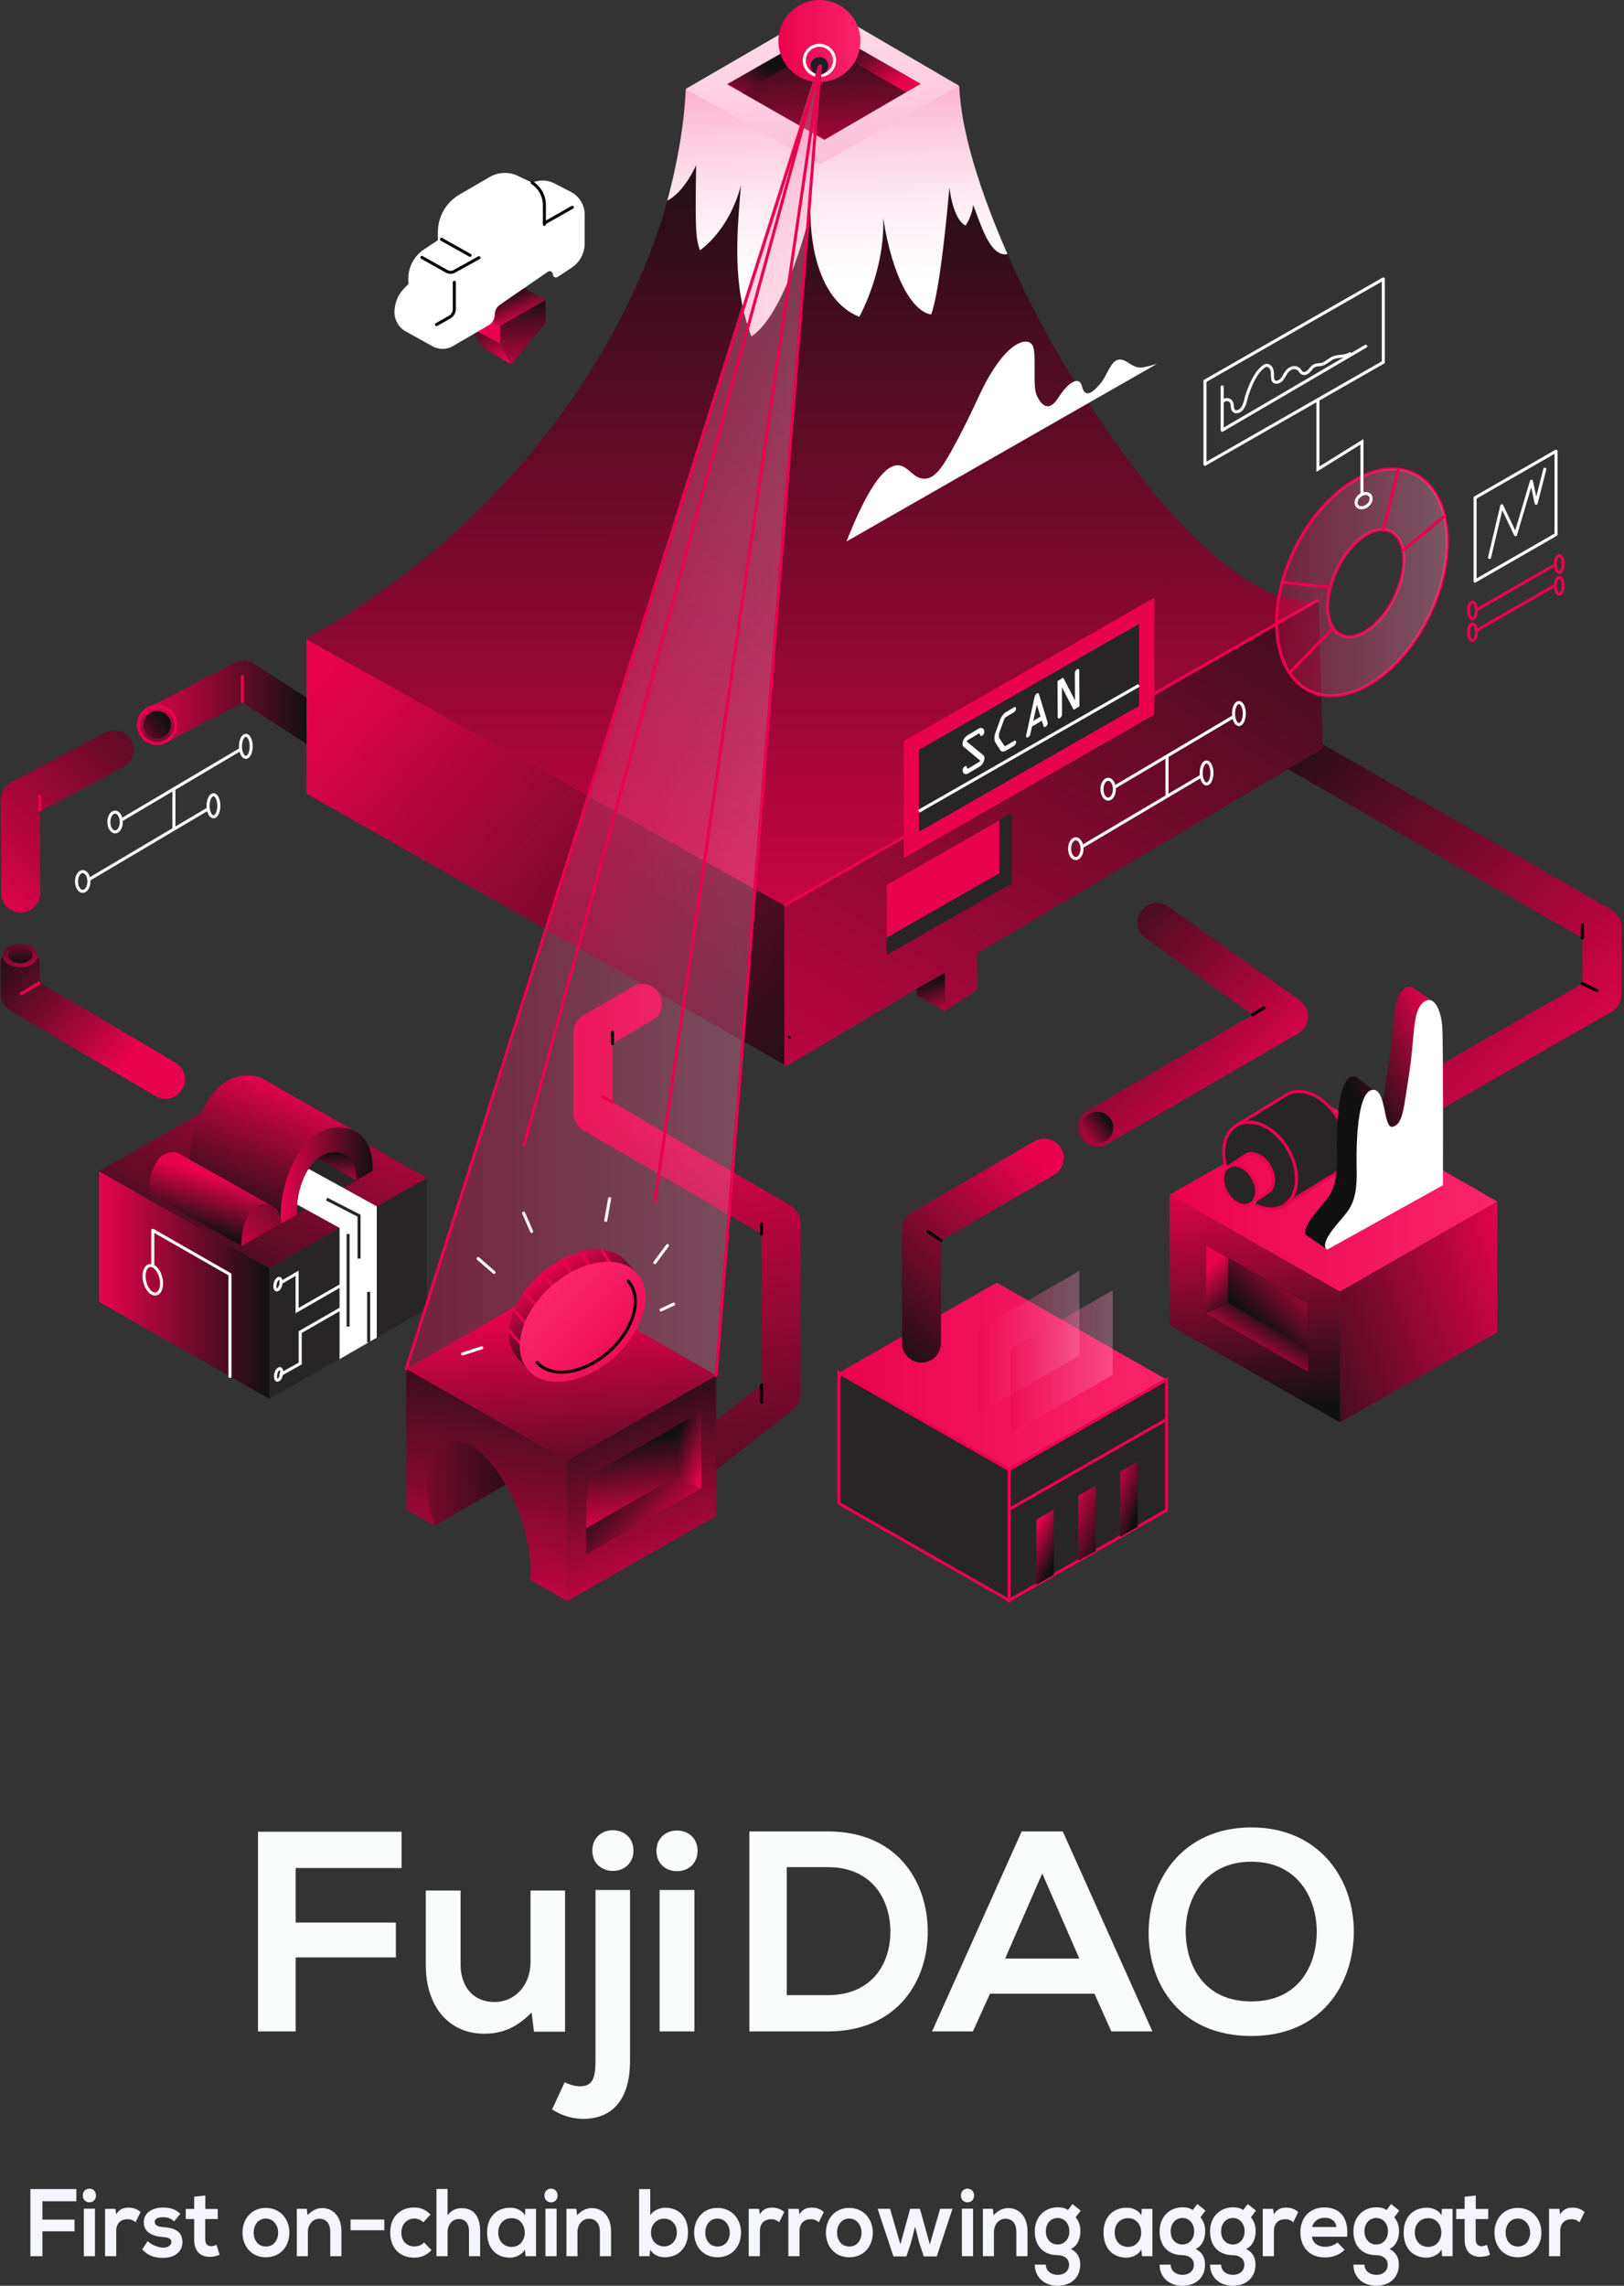 <svg width="535" height="753" viewBox="0 0 535 753" fill="none" xmlns="http://www.w3.org/2000/svg">
<rect x="0" y="0" width="535" height="753" fill="#333333" stroke="none"/>
<path d="M534.133 305.316V327.755C534.133 330.055 532.897 332.183 530.898 333.333L475.284 365.135C474.278 365.713 473.177 365.986 472.099 365.986C469.871 365.986 467.7 364.828 466.514 362.75C464.75 359.672 465.822 355.744 468.9 353.98L521.278 324.02V309.015L416.657 249.041L372.193 274.072L371.786 259.539L413.552 236.036C415.537 234.914 417.964 234.929 419.936 236.079L530.933 299.76C532.911 300.91 534.133 303.023 534.133 305.316V305.316Z" fill="url(#paint0_linear)"/>
<path d="M385.325 393.554L441.406 425.506L493.293 395.827L437.349 363.873L385.325 393.554Z" fill="url(#paint1_linear)"/>
<path d="M423.329 396.888C423.158 397 422.986 397.111 422.806 397.214C419.819 398.939 415.984 398.433 412.474 396.245L417.511 392.855C418.266 392.418 418.816 391.731 419.15 390.882C419.854 389.071 419.579 386.531 418.232 384.214C416.902 381.897 414.843 380.387 412.92 380.095C412.02 379.958 411.144 380.087 410.389 380.524L404.82 384.266C404.511 384.446 404.237 384.669 404.005 384.926C402.109 378.903 403.362 373.033 407.472 370.665C412.569 367.722 420.129 371.274 424.368 378.611C428.452 385.69 427.946 393.687 423.329 396.888H423.329Z" fill="#282526" stroke="#E9024D"/>
<path d="M440.551 386.127L440.568 386.145L440.482 386.196C440.096 386.548 439.684 386.866 439.221 387.132C438.894 387.32 438.551 387.483 438.199 387.621L423.329 396.888C427.945 393.687 428.451 385.69 424.367 378.611C420.128 371.274 412.568 367.722 407.471 370.665L423.895 360.574C428.992 357.63 436.552 361.192 440.791 368.519C444.618 375.152 444.395 382.584 440.551 386.127H440.551Z" fill="#282526" stroke="#E9024D"/>
<path d="M419.15 390.881C418.816 391.731 418.266 392.417 417.511 392.855L412.474 396.244C412.466 396.244 412.457 396.227 412.457 396.227C414.337 394.623 414.474 391.096 412.663 387.964C410.698 384.557 407.18 382.901 404.82 384.265L410.389 380.524C411.144 380.086 412.02 379.958 412.92 380.095C414.843 380.387 416.902 381.897 418.232 384.214C419.579 386.531 419.854 389.071 419.15 390.881H419.15Z" stroke="#E9024D"/>
<path d="M412.474 396.244L412.277 396.373C412.337 396.33 412.397 396.287 412.456 396.227C412.456 396.227 412.465 396.244 412.474 396.244Z" stroke="#00C8FF"/>
<path d="M412.457 396.227C412.397 396.287 412.337 396.33 412.277 396.373C412.165 396.459 412.054 396.536 411.933 396.605C409.574 397.969 406.055 396.313 404.09 392.906C402.383 389.946 402.409 386.642 404.005 384.926C404.237 384.669 404.511 384.446 404.82 384.265C407.18 382.901 410.698 384.557 412.663 387.964C414.473 391.096 414.336 394.623 412.457 396.227L412.457 396.227Z" fill="#282526" stroke="#E9024D"/>
<path d="M493.293 438.874V395.827L441.406 425.506V468.553L493.293 438.874Z" fill="url(#paint2_linear)"/>
<path d="M385.325 393.555V436.602L441.406 468.554V425.506L385.325 393.555Z" fill="url(#paint3_linear)"/>
<path d="M321.824 314.115L321.916 326.094L311.32 333L301.969 327.88V325.764L298.26 327.99L258.375 351.628V298.271L434.361 197.604L434.416 197.576L434.792 211.121L435.314 229.758L435.781 246.573L321.824 314.115Z" fill="url(#paint4_linear)"/>
<path d="M258.378 298.303V350.706L100.971 261.439V210.598L258.352 298.277L258.378 298.303Z" fill="url(#paint5_linear)"/>
<path d="M434.362 197.604L258.375 298.271L258.349 298.281L100.972 210.597V210.405C172.942 170.435 208.61 107.45 219.82 66.109C225.681 44.487 225.873 29.494 225.873 29.494L269.906 54.451L315.927 28.423L316.046 28.487C316.485 42.765 322.841 63.096 331.898 83.702C336.606 94.445 342.055 105.252 347.77 115.326C402.481 207.476 432.878 198.126 434.362 197.604V197.604Z" fill="url(#paint6_linear)"/>
<path d="M434.362 197.604L258.377 298.272L258.349 298.281" stroke="#E9024D"/>
<path d="M260.083 341.738V341.76L260.061 341.746L260.083 341.738Z" fill="white" stroke="black" stroke-linecap="round" stroke-linejoin="round"/>
<path d="M331.894 83.703C325.85 84.878 322.736 72.522 320.556 67.509C320.332 71.015 318.108 74.301 318.108 74.301C313.82 72.241 312.765 61.747 312.765 61.747C312.765 61.747 309.979 95.174 306.753 103.577C301.185 102.856 294.172 92.669 290.942 71.74C291.668 88.939 283.094 104.358 283.094 104.358C266.062 97.566 267.01 69.766 267.01 69.766C267.01 69.766 259.162 103.299 247.528 110.814C241.128 93.838 242.798 77.026 244.077 61.136C240.07 76.252 230.609 82.426 230.609 82.426C229.049 78.476 229.049 73.576 229.329 54.447C225.949 61.497 222.533 64.706 219.818 66.109C225.679 44.484 225.876 29.493 225.876 29.493L271.963 2.775L315.93 28.424L316.047 28.491C316.485 42.761 322.844 63.096 331.894 83.703Z" fill="url(#paint7_linear)"/>
<path d="M315.931 28.237L269.903 54.26L225.876 29.306L271.964 2.588L315.931 28.237Z" fill="url(#paint8_linear)"/>
<path d="M303.223 27.619L298.484 30.377L292.546 33.83L271.599 46.023L250.349 33.9L244.341 30.474L239.545 27.739L271.556 9.444L303.223 27.619Z" fill="url(#paint9_linear)"/>
<path d="M298.484 30.378L292.546 33.831L271.599 46.024L250.349 33.901L244.341 30.475L271.556 14.925L298.484 30.378Z" fill="url(#paint10_linear)"/>
<path d="M271.557 9.444V14.924L298.484 30.377L303.224 27.619L271.557 9.444Z" fill="url(#paint11_linear)"/>
<path d="M153.847 101.09L164.87 107.365L179.71 98.813L168.686 92.538L153.847 101.09Z" fill="url(#paint12_linear)"/>
<path d="M179.71 98.813V106.439L168.329 120.091L164.762 113.299V107.365L179.71 98.813Z" fill="url(#paint13_linear)"/>
<path d="M153.847 101.089L164.761 107.364V113.298L153.847 107.364V101.089Z" fill="#E9024D"/>
<path d="M153.847 107.365L159.304 114.483L168.329 120.091L164.761 113.299L153.847 107.365Z" fill="url(#paint14_linear)"/>
<path d="M133.703 109.205L142.513 114.082C144.605 115.241 147.155 115.212 149.221 114.007L160.988 107.141C162.22 106.422 162.978 105.103 162.978 103.677C162.978 102.356 163.627 101.121 164.716 100.372L180.493 89.514C181.181 89.04 182.119 89.533 182.119 90.369C182.119 91.197 183.042 91.691 183.731 91.231L188.361 88.145C191.019 86.373 192.615 83.391 192.615 80.197V70.708C192.615 67.541 190.845 64.64 188.03 63.19L182.635 60.41C180.357 59.236 177.669 59.159 175.327 60.2L170.567 57.924C167.621 56.515 164.171 56.654 161.348 58.294L151.364 64.093C146.96 66.652 144.249 71.361 144.249 76.455V79.135L139.696 82.149C136.269 84.418 134.299 88.332 134.518 92.437L134.576 93.541L133.182 94.952C131.108 97.049 129.946 99.88 129.946 102.829C129.946 105.48 131.385 107.921 133.703 109.205H133.703Z" fill="white"/>
<path d="M145.424 78.829L154.87 84.119L145.424 78.829Z" fill="white"/>
<path d="M145.424 78.829L154.87 84.119" stroke="black" stroke-linecap="round" stroke-linejoin="round"/>
<path d="M179.339 73.907V67.539C179.339 64.569 177.827 61.803 175.326 60.2" fill="white"/>
<path d="M179.339 73.907V67.539C179.339 64.569 177.827 61.803 175.326 60.2V60.2" stroke="black" stroke-linecap="round" stroke-linejoin="round"/>
<path d="M143.792 106.923L148.099 104.48C149.069 103.93 149.667 102.902 149.667 101.788V92.992" fill="white"/>
<path d="M143.792 106.923L148.099 104.48C149.069 103.93 149.667 102.902 149.667 101.788V92.992" stroke="black" stroke-linecap="round" stroke-linejoin="round"/>
<path d="M138.979 84.799L147.182 89.392C147.955 89.826 148.897 89.827 149.672 89.397L157.797 84.892" fill="white"/>
<path d="M138.979 84.799L147.182 89.392C147.955 89.826 148.897 89.827 149.672 89.397L157.797 84.892" stroke="black" stroke-linecap="round" stroke-linejoin="round"/>
<path d="M179.339 73.504L188.532 68.29L179.339 73.504Z" fill="white"/>
<path d="M179.339 73.504L188.532 68.29" stroke="black" stroke-linecap="round" stroke-linejoin="round"/>
<path d="M381.138 119.87L278.86 178.37C286.835 158.183 292.33 152.854 296.182 153.294C299.368 153.658 300.991 157.92 304.752 157.698C307.947 157.51 310.292 154.223 313.495 148.43C322.098 132.868 322.84 127.906 328.508 119.87C333.864 112.277 338.745 111.206 340.173 113.825C341.601 116.443 340.053 126.858 341.482 130.131C342.911 133.404 345.469 136.063 348.624 131.044C351.778 126.025 355.527 123.627 356.421 127.236C357.313 130.846 359.395 129.995 362.431 126.463C365.467 122.93 366.275 116.026 371.358 119.299C375.107 121.714 375.444 121.453 381.138 119.87H381.138Z" fill="white"/>
<path d="M231.672 485.78C229.76 485.78 227.868 484.931 226.601 483.307C224.417 480.508 224.914 476.47 227.713 474.286L250.863 456.219V406.448L192.117 372.329C190.137 371.178 188.918 369.061 188.918 366.77V340.089C188.918 337.803 190.132 335.688 192.107 334.537L208.432 325.014C211.501 323.225 215.435 324.262 217.223 327.327C219.011 330.394 217.975 334.329 214.91 336.119L201.773 343.78V363.071L260.519 397.19C262.5 398.34 263.719 400.458 263.719 402.748V459.356C263.719 461.336 262.806 463.205 261.246 464.423L235.622 484.42C234.448 485.337 233.055 485.78 231.672 485.78V485.78Z" fill="url(#paint15_linear)"/>
<g style="mix-blend-mode:screen" opacity="0.35">
<path d="M133.823 450.929L269.943 19.911L235.953 453.079L186.872 481.153L133.823 450.929Z" fill="url(#paint16_linear)"/>
</g>
<path d="M361.606 377.741C359.389 377.741 357.232 376.593 356.04 374.536C354.259 371.466 355.305 367.533 358.376 365.752L412.649 334.29L377.432 309.135C374.544 307.072 373.874 303.057 375.938 300.169C378.001 297.279 382.016 296.612 384.904 298.674L428.231 329.622C430.008 330.891 431.019 332.975 430.915 335.156C430.811 337.337 429.607 339.317 427.718 340.413L364.824 376.874C363.809 377.462 362.7 377.741 361.606 377.741L361.606 377.741Z" fill="url(#paint17_linear)"/>
<path d="M6.878 300.632C3.328 300.652 0.433 297.791 0.413 294.241L0.237 263.413C0.223 261.018 1.543 258.814 3.661 257.694L34.583 241.349C37.721 239.689 41.611 240.89 43.268 244.027C44.928 247.166 43.728 251.055 40.589 252.713L13.114 267.238L13.268 294.168C13.289 297.718 10.428 300.612 6.878 300.632V300.632Z" fill="url(#paint18_linear)"/>
<ellipse cx="37.914" cy="270.789" rx="2.047" ry="3.256" stroke="white" stroke-linecap="round"/>
<ellipse cx="80.987" cy="245.856" rx="1.768" ry="3.628" stroke="white" stroke-linecap="round"/>
<path d="M39.961 270.137L79.219 246.88" stroke="white" stroke-linecap="round"/>
<ellipse cx="27.252" cy="290.375" rx="2.047" ry="3.256" stroke="white" stroke-linecap="round"/>
<ellipse cx="70.324" cy="265.443" rx="1.768" ry="3.628" stroke="white" stroke-linecap="round"/>
<path d="M29.298 289.725L68.557 266.467" stroke="white" stroke-linecap="round"/>
<path d="M57.291 259.871V272.896" stroke="white" stroke-linecap="round"/>
<ellipse cx="365.072" cy="259.985" rx="2.047" ry="3.256" stroke="white"/>
<ellipse cx="408.145" cy="235.053" rx="1.768" ry="3.628" stroke="white"/>
<path d="M367.119 259.334L406.377 236.076" stroke="white"/>
<ellipse cx="354.41" cy="279.572" rx="2.047" ry="3.256" stroke="white"/>
<ellipse cx="397.482" cy="254.639" rx="1.768" ry="3.628" stroke="white"/>
<path d="M356.457 278.92L395.715 255.663" stroke="white"/>
<path d="M384.449 249.067V262.092" stroke="white"/>
<path d="M186.872 481.153V527.431L174.596 520.418C175.266 515.447 174.217 509.963 173.074 505.121C171.76 499.579 169.482 494.122 166.59 489.145L143.236 502.507L143.229 502.5L133.823 497.129V450.93L183.709 479.354L186.872 481.153Z" fill="url(#paint19_linear)"/>
<path d="M235.953 453.079V499.372L186.872 527.431V481.153L235.953 453.079Z" fill="url(#paint20_linear)"/>
<path d="M230.994 465.07V490.366L193.085 512.041V486.759L222.802 469.755L230.994 465.07Z" fill="url(#paint21_linear)"/>
<path d="M222.802 469.755V486.467L193.085 503.457V486.759L222.802 469.755Z" fill="url(#paint22_linear)"/>
<path d="M333.273 267.931V291.064L292.134 314.583V291.467L329.243 270.238L333.273 267.931Z" fill="#282526"/>
<path d="M329.243 270.238V287.657L292.134 308.877V291.467L329.243 270.238Z" fill="#E9024D"/>
<path d="M380.241 196.913L297.733 244.121V282.648L380.241 235.439V196.913Z" fill="#E9024D"/>
<path d="M375.242 205.533V232.54L302.732 274.028V247.021L375.242 205.533Z" fill="#282526"/>
<path d="M375.19 225.773L302.681 267.261" stroke="white"/>
<path d="M32.649 385.834V428.881L88.731 460.832V417.785L32.649 385.834Z" fill="url(#paint23_linear)"/>
<path d="M32.649 385.834L88.731 417.785L140.617 388.106L84.673 356.152L32.649 385.834Z" fill="url(#paint24_linear)"/>
<path d="M88.261 356.36L88.209 356.315L88.195 356.31C86.71 355.193 84.747 354.428 82.151 354.297L82.124 354.289L82.119 354.296C81.847 354.283 81.575 354.269 81.288 354.27C68.37 354.325 61.429 374.104 62.45 386.006L92.757 402.934L117.396 372.848C117.396 372.848 88.548 356.58 88.261 356.36Z" fill="url(#paint25_linear)"/>
<path d="M166.589 489.144L143.236 502.506L143.229 502.5C141.157 495.979 139.436 487.773 141.658 481.117C143.222 476.439 147.764 473.997 152.513 475.147C157.719 476.403 162.076 482.053 164.861 486.324C165.461 487.244 166.039 488.187 166.589 489.144H166.589Z" fill="url(#paint26_linear)"/>
<path d="M133.823 450.93L186.872 481.154L235.953 453.08L183.034 422.853L133.823 450.93Z" fill="url(#paint27_linear)"/>
<path d="M209.834 419.422L206.791 416.076C206.621 415.851 206.442 415.632 206.253 415.419C206.034 415.175 205.803 414.948 205.565 414.728L205.535 414.696L205.53 414.698C199.489 409.158 187.428 411.29 177.94 419.78C168.814 427.946 165.272 439.13 169.32 445.859L169.323 445.878L169.348 445.907C169.676 446.446 170.046 446.958 170.473 447.435C170.784 447.784 171.12 448.103 171.471 448.402L174.055 451.438L175.139 450.468C181.638 452.685 191.064 449.983 198.785 443.074C206.505 436.167 210.233 427.097 208.749 420.393L209.834 419.422Z" fill="url(#paint28_linear)"/>
<path d="M209.048 429.142L198.483 412.087" stroke="#E9024D" stroke-linecap="round" stroke-linejoin="round"/>
<path d="M191.553 412.732L205.432 434.588L207.241 436.435" stroke="#E9024D" stroke-linecap="round" stroke-linejoin="round"/>
<path d="M185.624 415.21L201.027 441.444L203.517 440.343" stroke="#E9024D" stroke-linecap="round" stroke-linejoin="round"/>
<path d="M178.874 419.855L200.051 444.118L199.788 444.242" stroke="#E9024D" stroke-linecap="round" stroke-linejoin="round"/>
<path d="M191.898 447.696L172.852 425.874" stroke="#E9024D" stroke-linecap="round" stroke-linejoin="round"/>
<path d="M185.759 450.373L169.581 431.831" stroke="#E9024D" stroke-linecap="round" stroke-linejoin="round"/>
<path d="M180.314 452.712L167.791 438.358" stroke="#E9024D" stroke-linecap="round" stroke-linejoin="round"/>
<ellipse cx="191.944" cy="435.43" rx="24.006" ry="15.63" transform="rotate(-41.822 191.944 435.43)" fill="url(#paint29_linear)"/>
<path d="M206.94 422.012C211.765 427.404 208.963 437.783 200.681 445.194C192.399 452.604 181.773 454.241 176.948 448.848" stroke="black" stroke-linecap="round" stroke-linejoin="round"/>
<path d="M222.802 486.466L230.994 490.366V465.07L222.802 469.755V486.466Z" fill="url(#paint30_linear)"/>
<path d="M397.276 410.241V432.693L430.923 451.931V429.491L404.547 414.399L397.276 410.241Z" fill="url(#paint31_linear)"/>
<path d="M404.547 414.399V429.232L430.923 444.312V429.492L404.547 414.399Z" fill="url(#paint32_linear)"/>
<path d="M404.547 429.232L397.276 432.693V410.241L404.547 414.399V429.232Z" fill="url(#paint33_linear)"/>
<path d="M152.395 446.027L158.703 444.014" stroke="white" stroke-linecap="round"/>
<path d="M157.512 414.602L162.749 419.173" stroke="white" stroke-linecap="round"/>
<path d="M172.51 399.634L175.128 405.674" stroke="white" stroke-linecap="round"/>
<path d="M200.839 394.843L199.552 402.044" stroke="white" stroke-linecap="round"/>
<path d="M219.883 410.317L215.717 415.942" stroke="white" stroke-linecap="round"/>
<path d="M221.907 429.599L217.801 431.535" stroke="white" stroke-linecap="round"/>
<ellipse cx="50.339" cy="421.587" rx="2.738" ry="4.787" transform="rotate(-13.483 50.339 421.587)" stroke="white" stroke-linecap="round" stroke-linejoin="round"/>
<path d="M140.618 431.154V388.107L88.731 417.785V460.832L140.618 431.154Z" fill="#282526"/>
<path d="M276.336 452.206L332.417 484.158L384.303 454.479L328.359 422.525L276.336 452.206Z" fill="url(#paint34_linear)"/>
<path d="M303.561 448.882C300.011 448.882 297.134 446.004 297.134 442.454V404.96C297.134 402.668 298.354 400.549 300.338 399.4L340.785 375.951C343.858 374.169 347.789 375.217 349.57 378.288C351.35 381.358 350.304 385.292 347.232 387.072L309.989 408.664V442.454C309.989 446.004 307.111 448.882 303.561 448.882L303.561 448.882Z" fill="url(#paint35_linear)"/>
<path d="M384.303 497.526V454.479L332.417 484.158V527.205L384.303 497.526Z" fill="#282526" stroke="#E9024D"/>
<g style="mix-blend-mode:screen" opacity="0.35">
<path d="M355.583 446.569V418.699L321.99 437.914V465.783L355.583 446.569Z" fill="url(#paint36_linear)"/>
</g>
<g style="mix-blend-mode:screen" opacity="0.35">
<path d="M366.554 452.947V425.077L332.961 444.292V472.162L366.554 452.947Z" fill="url(#paint37_linear)"/>
</g>
<g style="mix-blend-mode:screen" opacity="0.35">
<path d="M355.583 418.699L321.99 437.914L355.583 418.699Z" fill="url(#paint38_linear)"/>
</g>
<path d="M384.303 467.585L332.417 497.263L384.303 467.585Z" fill="#282526"/>
<path d="M384.303 467.585L332.417 497.263" stroke="#E9024D"/>
<path d="M347.148 518.787V497.264L341.396 500.628V522.069L347.148 518.787Z" fill="url(#paint39_linear)"/>
<path d="M360.962 510.887V489.363L355.211 492.728V514.169L360.962 510.887Z" fill="url(#paint40_linear)"/>
<path d="M374.778 502.986V481.462L369.026 484.827V506.268L374.778 502.986Z" fill="url(#paint41_linear)"/>
<path d="M276.336 452.206V495.254L332.417 527.205V484.158L276.336 452.206Z" fill="#282526" stroke="#E9024D"/>
<path d="M111.857 423.706L97.878 431.739V419.434L92.523 422.576" stroke="white" stroke-linecap="round"/>
<path d="M112.009 431.293L98.896 438.828V449.179L92.523 452.757" stroke="white" stroke-linecap="round"/>
<path d="M75.753 453.439V419.834L50.338 405.296V416.803" stroke="white" stroke-linecap="round" stroke-linejoin="round"/>
<ellipse cx="91.585" cy="423.023" rx="1.964" ry="0.937" transform="rotate(-75.514 91.585 423.023)" stroke="white" stroke-linecap="round"/>
<ellipse cx="91.779" cy="452.757" rx="1.964" ry="0.937" transform="rotate(-75.514 91.779 452.757)" stroke="white" stroke-linecap="round"/>
<path d="M122.719 385.733C122.719 385.733 124.124 371.343 111.361 371.396C98.442 371.451 91.501 391.231 92.523 403.132L122.719 385.733Z" fill="url(#paint42_linear)"/>
<path d="M101.657 385.033C99.478 388.446 98.186 392.91 97.9 396.809C97.814 397.931 97.814 399.002 97.9 399.987L100.729 398.373L113.069 391.31L117.369 388.853L104.657 381.583C103.523 382.502 102.519 383.684 101.657 385.033L101.657 385.033Z" fill="#282526"/>
<path d="M110.027 379.555C108.002 379.563 106.206 380.327 104.657 381.583L117.369 388.853C117.369 388.853 118.247 379.519 110.027 379.555V379.555Z" fill="url(#paint43_linear)"/>
<path d="M124.124 397.402V440.652L111.855 447.751V404.501L100.729 398.373L97.9 396.809C98.186 392.91 99.478 388.446 101.657 385.033L113.069 391.31L124.124 397.402Z" fill="white"/>
<path d="M59.848 380.505C59.205 380.006 58.409 379.647 57.397 379.572C50.99 379.102 48.772 388.188 49.215 393.357L79.566 410.449L89.667 397.297L59.848 380.505Z" fill="url(#paint44_linear)"/>
<path d="M92.757 402.935C92.757 402.935 92.365 396.999 87.803 396.664C81.396 396.193 79.178 405.279 79.621 410.448L92.757 402.935Z" fill="url(#paint45_linear)"/>
<circle cx="269.943" cy="13.508" r="13.508" fill="url(#paint46_linear)"/>
<circle cx="269.943" cy="19.911" r="4.986" stroke="white" stroke-linecap="round" stroke-linejoin="round"/>
<circle cx="269.943" cy="21.694" r="2.919" fill="#1D1E29"/>
<path d="M133.823 450.929L270.295 21.693L235.953 453.078" stroke="#E9024D" stroke-linecap="round" stroke-linejoin="round"/>
<path d="M172.51 377.742L269.943 21.694" stroke="#E9024D"/>
<path d="M270.294 21.694L215.717 395.828" stroke="#E9024D" stroke-linecap="round" stroke-linejoin="round"/>
<path d="M455.706 119.33L396.958 152.944V125.512L455.706 91.898V119.33Z" stroke="white" stroke-linecap="round" stroke-linejoin="round"/>
<path d="M512.602 176.074L485.943 191.399V163.967L512.602 148.642V176.074Z" stroke="white" stroke-linecap="round" stroke-linejoin="round"/>
<path d="M512.602 185.861L485.943 201.186" stroke="#E9024D"/>
<path d="M512.602 192.638L485.943 207.963" stroke="#E9024D"/>
<ellipse cx="448.679" cy="191.833" rx="39.711" ry="24.728" transform="rotate(-64.39 448.679 191.833)" stroke="#E9024D"/>
<ellipse cx="449.916" cy="192.126" rx="18.876" ry="10.506" transform="rotate(-64.39 449.916 192.126)" stroke="#E9024D"/>
<g style="mix-blend-mode:screen" opacity="0.35">
<path fill-rule="evenodd" clip-rule="evenodd" d="M465.843 156.024C453.528 150.12 435.859 161.368 426.379 181.144C416.9 200.921 419.199 221.739 431.513 227.642C443.829 233.545 461.498 222.298 470.977 202.521C480.457 182.744 478.158 161.926 465.843 156.024ZM459.391 196.667C454.885 206.068 446.99 211.656 441.758 209.148C436.525 206.641 435.937 196.986 440.443 187.585C444.949 178.184 452.844 172.596 458.076 175.104C463.308 177.613 463.897 187.267 459.391 196.667Z" fill="url(#paint47_linear)"/>
</g>
<path d="M460.715 154.565L455.706 174.514" stroke="#E9024D"/>
<path d="M462.155 181.386L475.886 170.021" stroke="#E9024D"/>
<path d="M422.397 191.832L438.262 193.524" stroke="#E9024D"/>
<path d="M424.81 221.672L439.136 206.772" stroke="#E9024D"/>
<path d="M434.167 131.654V154.564L448.678 145.543V163.134" stroke="white"/>
<path d="M402.619 127.451V141.735L449.917 114.064" stroke="white" stroke-linecap="round" stroke-linejoin="round"/>
<path d="M403.108 131.999C403.877 131.329 405.26 131.616 405.699 132.537C406.141 133.463 405.749 134.794 406.567 135.414C407.058 135.786 407.774 135.679 408.31 135.375C410.118 134.349 410.276 131.649 410.898 129.883C411.971 126.832 413.543 122.852 416.2 120.832C416.472 120.626 416.769 120.433 417.105 120.372C417.721 120.263 418.348 120.637 418.691 121.159C419.035 121.682 419.142 122.324 419.177 122.948C419.21 123.572 419.18 124.202 419.283 124.819C419.564 126.502 421.383 125.988 422.232 125.032C422.855 124.331 423.21 123.435 423.759 122.675C424.319 121.902 425.127 121.255 426.071 121.121C426.632 121.042 427.239 121.178 427.704 121.507C428.24 121.886 428.404 122.572 428.986 122.903C429.735 123.33 430.682 122.816 431.265 122.18C431.942 121.443 432.412 120.595 433.446 120.312C434.034 120.151 434.659 120.19 435.255 120.064C436.309 119.84 437.178 119.13 438.062 118.515C439.077 117.807 439.992 117.534 441.2 117.422C442.392 117.312 443.68 117.184 444.719 116.538" stroke="white" stroke-linecap="round" stroke-linejoin="round"/>
<ellipse cx="449.219" cy="164.923" rx="2.741" ry="2.051" transform="rotate(-39.745 449.219 164.923)" stroke="white"/>
<ellipse cx="485.062" cy="201.07" rx="1.294" ry="2.767" stroke="#E9024D"/>
<ellipse cx="485.062" cy="208.257" rx="1.294" ry="2.767" stroke="#E9024D"/>
<ellipse cx="513.673" cy="185.805" rx="1.294" ry="2.767" stroke="#E9024D"/>
<ellipse cx="513.673" cy="192.991" rx="1.294" ry="2.767" stroke="#E9024D"/>
<path d="M490.701 183.633L494.747 166.611L499.273 176.134L504.508 158.517L506.055 165.778L508.912 154.565" stroke="white" stroke-linecap="round" stroke-linejoin="round"/>
<path d="M311.321 333V320.426L301.97 325.768V327.88L311.321 333Z" fill="url(#paint48_linear)"/>
<path d="M465.565 325.481C465.497 325.431 465.429 325.384 465.359 325.341L465.325 325.318V325.321C464.412 324.784 463.352 324.891 462.192 325.932C458.711 329.058 459.603 337.091 457.729 349.054C456.422 357.391 455.938 362.214 454.647 364.705L452.288 359.014L447.339 355.213C447.194 355.075 447.042 354.953 446.877 354.858L446.869 354.853V354.855C446.544 354.67 446.18 354.572 445.767 354.588C441.214 354.767 440.143 368.515 440.41 380.834C440.678 393.154 437.554 394.136 432.787 400.296C428.021 406.455 430.756 407.206 430.756 407.206L437.278 411.632L468.834 386.012L472.092 329.911L465.565 325.481Z" fill="url(#paint49_linear)"/>
<path d="M437.278 411.633C437.278 411.633 434.543 410.882 439.309 404.723C444.075 398.562 447.2 397.581 446.932 385.261C446.664 372.942 447.735 359.194 452.288 359.015C456.841 358.836 455.591 372.138 458.895 371.156C462.198 370.174 462.376 365.443 464.251 353.48C466.125 341.518 465.233 333.484 468.714 330.36C472.196 327.235 474.785 332.487 475.142 338.52C475.499 344.554 475.355 390.439 475.355 390.439L437.278 411.633Z" fill="white"/>
<path d="M318.68 242.261L322.37 240.037C322.821 239.765 323.248 239.722 323.653 239.908C324.059 240.093 324.263 240.491 324.267 241.099C324.268 241.328 324.198 241.564 324.055 241.809C323.913 242.054 323.755 242.229 323.58 242.334C323.339 242.48 323.172 242.519 323.081 242.449C322.99 242.38 322.904 242.201 322.82 241.914C322.736 241.627 322.553 241.569 322.271 241.739L318.764 243.852C318.596 243.954 318.512 244.067 318.513 244.189C318.508 244.27 318.543 244.338 318.617 244.395L323.931 248.798C324.187 249.012 324.316 249.328 324.319 249.747C324.322 250.223 324.171 250.734 323.867 251.281C323.563 251.826 323.222 252.213 322.845 252.44L319.025 254.743C318.519 255.048 318.078 255.096 317.701 254.886C317.324 254.678 317.135 254.313 317.131 253.793C317.128 253.197 317.373 252.75 317.868 252.451C318.059 252.336 318.223 252.315 318.358 252.389C318.495 252.463 318.563 252.605 318.564 252.814C318.565 252.986 318.618 253.097 318.723 253.149C318.828 253.2 318.959 253.178 319.116 253.083L322.642 250.959C322.794 250.867 322.869 250.753 322.868 250.617C322.872 250.551 322.837 250.489 322.763 250.431L317.458 246.024C317.208 245.812 317.081 245.494 317.079 245.069C317.076 244.574 317.231 244.049 317.543 243.495C317.857 242.94 318.236 242.529 318.68 242.261L318.68 242.261Z" fill="white"/>
<path d="M331.47 245.639L334.028 244.097C334.225 243.979 334.396 243.954 334.54 244.022C334.684 244.092 334.757 244.237 334.759 244.459C334.759 244.682 334.689 244.913 334.547 245.155C334.404 245.396 334.234 245.576 334.038 245.696L331.39 247.292C331.053 247.495 330.703 247.584 330.341 247.56C329.98 247.536 329.729 247.417 329.586 247.204L327.928 244.622C327.706 244.24 327.594 243.781 327.59 243.242C327.587 242.645 327.687 242.066 327.893 241.502L329.524 236.977C329.68 236.552 329.923 236.114 330.253 235.664C330.583 235.213 330.903 234.895 331.212 234.709L334.012 233.021C334.209 232.903 334.377 232.881 334.516 232.957C334.654 233.032 334.724 233.178 334.726 233.393C334.727 233.616 334.659 233.849 334.523 234.093C334.385 234.338 334.219 234.52 334.022 234.638L331.325 236.264C331.1 236.401 330.918 236.66 330.779 237.043L329.228 241.299C329.106 241.634 329.045 241.979 329.049 242.334C329.05 242.71 329.119 242.999 329.256 243.202L330.775 245.553C330.918 245.805 331.149 245.833 331.47 245.639L331.47 245.639Z" fill="white"/>
<path fill-rule="evenodd" clip-rule="evenodd" d="M338.063 242.152L340.849 229.497C340.961 229.032 341.198 228.69 341.562 228.471C341.915 228.258 342.138 228.293 342.23 228.574L345.122 237.974C345.145 238.043 345.157 238.115 345.158 238.191C345.158 238.414 345.092 238.643 344.958 238.88C344.824 239.116 344.67 239.287 344.496 239.392C344.125 239.616 343.888 239.564 343.784 239.239L343.211 237.407L339.967 239.362L339.364 242.058C339.347 242.169 339.278 242.308 339.153 242.474C339.031 242.64 338.894 242.769 338.748 242.856C338.539 242.982 338.365 243.007 338.229 242.93C338.092 242.853 338.023 242.701 338.022 242.472C338.022 242.377 338.034 242.271 338.063 242.152L338.063 242.152ZM341.574 232.178L340.386 237.486L342.784 236.041L341.574 232.178Z" fill="white"/>
<path d="M355.524 220.878L355.595 232.703L353.694 233.849L349.818 226.331L349.872 235.35C349.874 235.572 349.806 235.802 349.668 236.041C349.532 236.279 349.365 236.457 349.168 236.576C348.972 236.695 348.804 236.718 348.665 236.645C348.526 236.573 348.457 236.426 348.455 236.204L348.384 224.36L350.256 223.231L354.144 230.722L354.09 221.742C354.088 221.52 354.16 221.284 354.302 221.036C354.444 220.788 354.614 220.605 354.811 220.486C355.008 220.368 355.175 220.346 355.314 220.421C355.453 220.498 355.523 220.649 355.524 220.878Z" fill="white"/>
<path d="M201.773 343.781V340.089V343.781Z" fill="white"/>
<path d="M201.773 343.781V340.089" stroke="black" stroke-linecap="round" stroke-linejoin="round"/>
<path d="M201.773 363.071L198.491 361.277" stroke="#E9024D" stroke-linecap="round" stroke-linejoin="round"/>
<path d="M250.864 406.448V403.131" stroke="black" stroke-linecap="round" stroke-linejoin="round"/>
<path d="M250.864 456.219V461.975" stroke="black" stroke-linecap="round" stroke-linejoin="round"/>
<path d="M107.616 395.001L118.278 400.481V414.601" stroke="#282526"/>
<path d="M114.674 406.507V437.009" stroke="#282526"/>
<path d="M121.447 425.587V442.202" stroke="#282526"/>
<path d="M100.972 229.785V245.05L79.837 231.509L54.996 244.458C51.855 246.097 47.968 244.878 46.329 241.729C44.69 238.58 45.908 234.701 49.057 233.063L77.194 218.389C79.237 217.325 81.691 217.437 83.63 218.681L100.972 229.785Z" fill="url(#paint50_linear)"/>
<path d="M79.834 231.51V222.482" stroke="#E9024D"/>
<circle cx="51.757" cy="238.775" r="6.16" fill="url(#paint51_linear)" stroke="#E9024D"/>
<circle cx="51.757" cy="238.775" r="4.564" fill="url(#paint52_linear)"/>
<path d="M13.112 267.276L13.081 261.772" stroke="#E9024D"/>
<path d="M54.508 361.993C53.399 361.993 52.275 361.706 51.25 361.101L3.4 332.891C1.44 331.736 0.237 329.63 0.237 327.355V317.594C0.237 314.044 3.115 311.167 6.665 311.167C10.215 311.167 13.092 314.044 13.092 317.594V323.683L57.778 350.027C60.837 351.831 61.854 355.771 60.051 358.828C58.852 360.862 56.709 361.993 54.508 361.993L54.508 361.993Z" fill="url(#paint53_linear)"/>
<path d="M13.092 323.683L6.665 327.533" stroke="#E9024D"/>
<ellipse cx="6.664" cy="314.797" rx="5.789" ry="3.839" fill="url(#paint54_linear)"/>
<ellipse cx="6.664" cy="314.663" rx="4.017" ry="2.663" fill="url(#paint55_linear)"/>
<circle cx="361.543" cy="371.423" r="5.197" fill="url(#paint56_linear)"/>
<path d="M521.277 324.02L526.027 326.342L521.277 324.02Z" fill="white"/>
<path d="M521.277 324.02L526.027 326.342" stroke="black" stroke-linecap="round" stroke-linejoin="round"/>
<path d="M521.277 309.015V304.559V309.015Z" fill="white"/>
<path d="M521.277 309.015V304.559" stroke="black" stroke-linecap="round" stroke-linejoin="round"/>
<path d="M412.649 334.289L416.431 331.995L412.649 334.289Z" fill="white"/>
<path d="M412.649 334.289L416.431 331.995" stroke="black" stroke-linecap="round" stroke-linejoin="round"/>
<path d="M309.989 408.663L305.704 405.674L309.989 408.663Z" fill="white"/>
<path d="M309.989 408.663L305.704 405.674" stroke="black" stroke-linecap="round" stroke-linejoin="round"/>
<path d="M97.411 669.2V644.824H130.413V633.341H97.411V615.365H132.293V603.412H85V669.2H97.411Z" fill="#FAFBFB"/>
<path d="M140.261 622.8V647.176C140.261 661.576 148.347 669.953 159.442 669.953C165.93 669.953 170.349 667.694 175.144 662.988L175.896 669.294H186.144V622.8H174.768V646.518C174.768 653.576 169.973 659.506 162.921 659.506C155.587 659.506 151.732 654.141 151.732 647.082V622.8H140.261Z" fill="#FAFBFB"/>
<path d="M207.547 622.612V679.082C207.547 690.565 202.564 698 192.127 698C188.743 698 185.17 697.059 181.879 694.894L186.016 685.953C187.99 686.894 189.871 687.365 191.563 687.271C195.324 687.082 196.17 684.165 196.17 679.082V622.612H207.547ZM195.136 609.624C195.136 618.565 208.675 618.565 208.675 609.624C208.675 600.682 195.136 600.682 195.136 609.624Z" fill="#FAFBFB"/>
<path d="M228.762 622.612V669.2H217.291V622.612H228.762ZM216.257 609.718C216.257 618.659 229.796 618.659 229.796 609.718C229.796 600.776 216.257 600.776 216.257 609.718Z" fill="#FAFBFB"/>
<path d="M272.724 603.318C264.638 603.318 254.953 603.318 246.867 603.318V669.2C254.953 669.2 264.638 669.2 272.724 669.2C295.759 669.2 305.914 652.353 305.631 635.694C305.349 619.412 295.289 603.318 272.724 603.318ZM259.184 615.082H272.724C287.015 615.082 293.032 625.341 293.315 635.6C293.597 646.329 287.673 657.247 272.724 657.247H259.184V615.082Z" fill="#FAFBFB"/>
<path d="M366.1 669.2H379.639L350.116 603.318H336.577L307.054 669.2H320.499L326.14 656.776H360.552L366.1 669.2ZM355.569 645.2H331.123L343.346 617.153L355.569 645.2Z" fill="#FAFBFB"/>
<path d="M412.243 602C389.49 602 378.395 619.412 378.395 636.729C378.395 654.047 389.114 670.706 412.243 670.706C435.373 670.706 445.809 653.671 445.997 636.635C446.185 619.412 434.903 602 412.243 602ZM412.243 613.294C427.757 613.294 433.963 625.718 433.775 636.824C433.586 647.647 427.757 659.318 412.243 659.318C396.73 659.318 390.9 647.741 390.618 636.918C390.336 625.812 396.73 613.294 412.243 613.294Z" fill="#FAFBFB"/>
<path d="M13.975 743.254V735.058H24.546V731.197H13.975V725.153H25.148V721.134H10V743.254H13.975Z" fill="#F5F5FD"/>
<path d="M31.284 727.59V743.254H27.61V727.59H31.284ZM27.279 723.255C27.279 726.261 31.615 726.261 31.615 723.255C31.615 720.248 27.279 720.248 27.279 723.255Z" fill="#F5F5FD"/>
<path d="M34.609 727.653V743.254H38.284V735.026C38.284 732.147 40.06 731.071 41.988 731.071C43.193 731.071 43.885 731.419 44.638 732.083L46.294 728.729C45.481 727.875 44.006 727.242 42.47 727.242C40.964 727.242 39.428 727.527 38.284 729.457L38.013 727.653H34.609Z" fill="#F5F5FD"/>
<path d="M59.413 729.267C57.696 727.685 55.949 727.21 53.63 727.21C50.92 727.21 47.366 728.476 47.366 732.083C47.366 735.627 50.709 736.703 53.51 736.925C55.618 737.051 56.461 737.494 56.461 738.57C56.461 739.71 55.166 740.469 53.781 740.437C52.125 740.406 49.715 739.488 48.661 738.254L46.854 741.007C49.023 743.38 51.372 743.792 53.721 743.792C57.967 743.792 60.105 741.418 60.105 738.665C60.105 734.52 56.552 733.855 53.751 733.666C51.854 733.539 50.98 732.969 50.98 731.957C50.98 730.976 51.944 730.406 53.691 730.406C55.106 730.406 56.311 730.754 57.365 731.799L59.413 729.267Z" fill="#F5F5FD"/>
<path d="M63.967 723.666V727.685H61.196V731.007H63.967V737.748C63.967 741.64 66.075 743.57 69.297 743.444C70.411 743.412 71.285 743.222 72.339 742.779L71.315 739.488C70.773 739.773 70.11 739.963 69.538 739.963C68.394 739.963 67.611 739.235 67.611 737.748V731.007H71.736V727.685H67.641V723.255L63.967 723.666Z" fill="#F5F5FD"/>
<path d="M87.564 727.337C82.836 727.337 79.885 731.007 79.885 735.469C79.885 739.963 82.776 743.602 87.594 743.602C92.413 743.602 95.334 739.963 95.334 735.469C95.334 731.007 92.292 727.337 87.564 727.337ZM87.594 730.849C90.064 730.849 91.63 733.128 91.63 735.469C91.63 737.843 90.275 740.058 87.594 740.058C84.914 740.058 83.559 737.843 83.559 735.469C83.559 733.128 84.944 730.849 87.594 730.849Z" fill="#F5F5FD"/>
<path d="M112.476 743.254V735.058C112.476 730.153 109.676 727.4 106.182 727.4C104.315 727.4 102.809 728.191 101.303 729.742L101.062 727.622H97.78V743.254H101.424V735.279C101.424 732.906 102.96 730.912 105.218 730.912C107.567 730.912 108.802 732.716 108.802 735.089V743.254H112.476Z" fill="#F5F5FD"/>
<path d="M115.483 734.71H126.596V731.166H115.483V734.71Z" fill="#F5F5FD"/>
<path d="M139.697 738.729C138.793 739.678 137.619 740.026 136.444 740.026C134.155 740.026 132.228 738.444 132.228 735.469C132.228 732.748 134.035 730.849 136.504 730.849C137.528 730.849 138.612 731.261 139.486 732.083L141.805 729.52C140.178 727.843 138.552 727.21 136.444 727.21C132.137 727.21 128.554 729.932 128.554 735.469C128.554 741.007 132.137 743.728 136.444 743.728C138.642 743.728 140.449 743.032 142.166 741.26L139.697 738.729Z" fill="#F5F5FD"/>
<path d="M143.779 721.103V743.254H147.453V735.279C147.453 732.938 148.959 731.007 151.127 731.007C153.085 731.007 154.5 732.21 154.5 735.058V743.254H158.174V735.026C158.174 730.438 156.307 727.432 152.091 727.432C150.405 727.432 148.778 727.97 147.453 729.773V721.103H143.779Z" fill="#F5F5FD"/>
<path d="M172.933 729.805C172.09 728.254 170.192 727.273 168.205 727.273C163.868 727.242 160.465 730.058 160.465 735.438C160.465 740.912 163.717 743.76 168.114 743.728C169.771 743.697 172.09 742.811 172.933 740.975L173.113 743.254H176.577V727.653H173.053L172.933 729.805ZM168.536 730.723C174.318 730.723 174.318 740.184 168.536 740.184C166.097 740.184 164.139 738.412 164.139 735.438C164.139 732.463 166.097 730.723 168.536 730.723Z" fill="#F5F5FD"/>
<path d="M183.363 727.59V743.254H179.689V727.59H183.363ZM179.357 723.255C179.357 726.261 183.694 726.261 183.694 723.255C183.694 720.248 179.357 720.248 179.357 723.255Z" fill="#F5F5FD"/>
<path d="M201.294 743.254V735.058C201.294 730.153 198.494 727.4 195 727.4C193.133 727.4 191.627 728.191 190.121 729.742L189.88 727.622H186.598V743.254H190.242V735.279C190.242 732.906 191.778 730.912 194.036 730.912C196.385 730.912 197.62 732.716 197.62 735.089V743.254H201.294Z" fill="#F5F5FD"/>
<path d="M218.761 730.881C221.11 730.881 222.977 732.621 222.977 735.438C222.977 738.159 221.11 740.026 218.761 740.026C216.442 740.026 214.455 738.254 214.455 735.438C214.455 732.716 216.442 730.881 218.761 730.881ZM210.54 721.134V743.254H213.973L214.214 741.102C215.358 742.969 217.195 743.602 219.002 743.602C223.369 743.602 226.652 740.564 226.652 735.438C226.652 730.058 223.429 727.273 219.092 727.273C217.526 727.273 215.087 728.159 214.214 729.773V721.134H210.54Z" fill="#F5F5FD"/>
<path d="M236.349 727.337C231.621 727.337 228.669 731.007 228.669 735.469C228.669 739.963 231.56 743.602 236.379 743.602C241.197 743.602 244.119 739.963 244.119 735.469C244.119 731.007 241.077 727.337 236.349 727.337ZM236.379 730.849C238.848 730.849 240.414 733.128 240.414 735.469C240.414 737.843 239.059 740.058 236.379 740.058C233.699 740.058 232.343 737.843 232.343 735.469C232.343 733.128 233.729 730.849 236.379 730.849Z" fill="#F5F5FD"/>
<path d="M246.655 727.653V743.254H250.329V735.026C250.329 732.147 252.106 731.071 254.033 731.071C255.238 731.071 255.931 731.419 256.684 732.083L258.34 728.729C257.527 727.875 256.051 727.242 254.515 727.242C253.009 727.242 251.473 727.527 250.329 729.457L250.058 727.653H246.655Z" fill="#F5F5FD"/>
<path d="M259.713 727.653V743.254H263.387V735.026C263.387 732.147 265.164 731.071 267.091 731.071C268.296 731.071 268.989 731.419 269.742 732.083L271.398 728.729C270.585 727.875 269.109 727.242 267.573 727.242C266.067 727.242 264.531 727.527 263.387 729.457L263.116 727.653H259.713Z" fill="#F5F5FD"/>
<path d="M279.758 727.337C275.03 727.337 272.078 731.007 272.078 735.469C272.078 739.963 274.969 743.602 279.788 743.602C284.606 743.602 287.528 739.963 287.528 735.469C287.528 731.007 284.486 727.337 279.758 727.337ZM279.788 730.849C282.257 730.849 283.823 733.128 283.823 735.469C283.823 737.843 282.468 740.058 279.788 740.058C277.108 740.058 275.752 737.843 275.752 735.469C275.752 733.128 277.138 730.849 279.788 730.849Z" fill="#F5F5FD"/>
<path d="M299.837 727.622L296.615 739.361L293.212 727.622H289.116L294.326 743.317H298.602L300.138 738.697L301.463 733.476L302.788 738.697L304.324 743.317H308.601L313.781 727.622H309.715L306.312 739.361L303.059 727.622H299.837Z" fill="#F5F5FD"/>
<path d="M320.56 727.59V743.254H316.886V727.59H320.56ZM316.555 723.255C316.555 726.261 320.891 726.261 320.891 723.255C320.891 720.248 316.555 720.248 316.555 723.255Z" fill="#F5F5FD"/>
<path d="M338.492 743.254V735.058C338.492 730.153 335.691 727.4 332.197 727.4C330.33 727.4 328.824 728.191 327.319 729.742L327.078 727.622H323.795V743.254H327.439V735.279C327.439 732.906 328.975 730.912 331.234 730.912C333.583 730.912 334.817 732.716 334.817 735.089V743.254H338.492Z" fill="#F5F5FD"/>
<path d="M351.828 728.033C350.804 727.305 349.6 727.147 348.425 727.147C344.269 727.147 340.896 730.185 340.896 735.058C340.896 739.931 343.787 742.906 348.425 742.906C350.262 742.906 352.19 743.887 352.19 746.038C352.19 748.19 350.533 749.393 348.425 749.393C346.317 749.393 344.54 748.064 344.54 746.038H340.896C340.896 750.247 344.118 753 348.425 753C352.732 753 355.864 750.342 355.864 746.038C355.864 744.045 355.261 742.178 352.792 740.88C355.231 739.71 355.924 736.988 355.924 735.058C355.924 733.349 355.502 731.799 354.358 730.438L356.014 728.223L353.304 726.071L351.828 728.033ZM348.425 730.659C350.533 730.659 352.28 732.368 352.28 735.058C352.28 737.748 350.533 739.393 348.425 739.393C346.287 739.393 344.54 737.779 344.54 735.058C344.54 732.336 346.287 730.659 348.425 730.659Z" fill="#F5F5FD"/>
<path d="M376.008 729.805C375.165 728.254 373.268 727.273 371.28 727.273C366.943 727.242 363.54 730.058 363.54 735.438C363.54 740.912 366.793 743.76 371.19 743.728C372.846 743.697 375.165 742.811 376.008 740.975L376.189 743.254H379.652V727.653H376.129L376.008 729.805ZM371.611 730.723C377.394 730.723 377.394 740.184 371.611 740.184C369.172 740.184 367.214 738.412 367.214 735.438C367.214 732.463 369.172 730.723 371.611 730.723Z" fill="#F5F5FD"/>
<path d="M392.943 728.033C391.919 727.305 390.715 727.147 389.54 727.147C385.384 727.147 382.011 730.185 382.011 735.058C382.011 739.931 384.902 742.906 389.54 742.906C391.377 742.906 393.305 743.887 393.305 746.038C393.305 748.19 391.648 749.393 389.54 749.393C387.432 749.393 385.655 748.064 385.655 746.038H382.011C382.011 750.247 385.234 753 389.54 753C393.847 753 396.979 750.342 396.979 746.038C396.979 744.045 396.376 742.178 393.907 740.88C396.346 739.71 397.039 736.988 397.039 735.058C397.039 733.349 396.617 731.799 395.473 730.438L397.129 728.223L394.419 726.071L392.943 728.033ZM389.54 730.659C391.648 730.659 393.395 732.368 393.395 735.058C393.395 737.748 391.648 739.393 389.54 739.393C387.402 739.393 385.655 737.779 385.655 735.058C385.655 732.336 387.402 730.659 389.54 730.659Z" fill="#F5F5FD"/>
<path d="M409.56 728.033C408.536 727.305 407.331 727.147 406.157 727.147C402.001 727.147 398.628 730.185 398.628 735.058C398.628 739.931 401.519 742.906 406.157 742.906C407.994 742.906 409.921 743.887 409.921 746.038C409.921 748.19 408.265 749.393 406.157 749.393C404.049 749.393 402.272 748.064 402.272 746.038H398.628C398.628 750.247 401.85 753 406.157 753C410.463 753 413.595 750.342 413.595 746.038C413.595 744.045 412.993 742.178 410.523 740.88C412.963 739.71 413.656 736.988 413.656 735.058C413.656 733.349 413.234 731.799 412.09 730.438L413.746 728.223L411.035 726.071L409.56 728.033ZM406.157 730.659C408.265 730.659 410.012 732.368 410.012 735.058C410.012 737.748 408.265 739.393 406.157 739.393C404.018 739.393 402.272 737.779 402.272 735.058C402.272 732.336 404.018 730.659 406.157 730.659Z" fill="#F5F5FD"/>
<path d="M415.997 727.653V743.254H419.671V735.026C419.671 732.147 421.448 731.071 423.376 731.071C424.58 731.071 425.273 731.419 426.026 732.083L427.682 728.729C426.869 727.875 425.393 727.242 423.857 727.242C422.352 727.242 420.816 727.527 419.671 729.457L419.4 727.653H415.997Z" fill="#F5F5FD"/>
<path d="M443.782 736.83C444.354 730.406 441.252 727.178 436.283 727.178C431.465 727.178 428.393 730.596 428.393 735.343C428.393 740.342 431.434 743.665 436.554 743.665C438.813 743.665 441.373 742.842 442.939 741.133L440.59 738.697C439.746 739.615 437.97 740.153 436.614 740.153C434.024 740.153 432.428 738.76 432.187 736.83H443.782ZM432.248 733.634C432.79 731.609 434.416 730.596 436.404 730.596C438.512 730.596 440.017 731.609 440.258 733.634H432.248Z" fill="#F5F5FD"/>
<path d="M456.792 728.033C455.768 727.305 454.564 727.147 453.389 727.147C449.233 727.147 445.86 730.185 445.86 735.058C445.86 739.931 448.751 742.906 453.389 742.906C455.226 742.906 457.154 743.887 457.154 746.038C457.154 748.19 455.497 749.393 453.389 749.393C451.281 749.393 449.504 748.064 449.504 746.038H445.86C445.86 750.247 449.082 753 453.389 753C457.696 753 460.828 750.342 460.828 746.038C460.828 744.045 460.225 742.178 457.756 740.88C460.195 739.71 460.888 736.988 460.888 735.058C460.888 733.349 460.466 731.799 459.322 730.438L460.978 728.223L458.268 726.071L456.792 728.033ZM453.389 730.659C455.497 730.659 457.244 732.368 457.244 735.058C457.244 737.748 455.497 739.393 453.389 739.393C451.251 739.393 449.504 737.779 449.504 735.058C449.504 732.336 451.251 730.659 453.389 730.659Z" fill="#F5F5FD"/>
<path d="M474.884 729.805C474.041 728.254 472.144 727.273 470.156 727.273C465.82 727.242 462.416 730.058 462.416 735.438C462.416 740.912 465.669 743.76 470.066 743.728C471.722 743.697 474.041 742.811 474.884 740.975L475.065 743.254H478.528V727.653H475.005L474.884 729.805ZM470.488 730.723C476.27 730.723 476.27 740.184 470.488 740.184C468.048 740.184 466.091 738.412 466.091 735.438C466.091 732.463 468.048 730.723 470.488 730.723Z" fill="#F5F5FD"/>
<path d="M482.499 723.666V727.685H479.728V731.007H482.499V737.748C482.499 741.64 484.607 743.57 487.829 743.444C488.944 743.412 489.817 743.222 490.871 742.779L489.847 739.488C489.305 739.773 488.643 739.963 488.07 739.963C486.926 739.963 486.143 739.235 486.143 737.748V731.007H490.269V727.685H486.173V723.255L482.499 723.666Z" fill="#F5F5FD"/>
<path d="M500.009 727.337C495.281 727.337 492.329 731.007 492.329 735.469C492.329 739.963 495.22 743.602 500.039 743.602C504.857 743.602 507.779 739.963 507.779 735.469C507.779 731.007 504.737 727.337 500.009 727.337ZM500.039 730.849C502.508 730.849 504.074 733.128 504.074 735.469C504.074 737.843 502.719 740.058 500.039 740.058C497.359 740.058 496.003 737.843 496.003 735.469C496.003 733.128 497.389 730.849 500.039 730.849Z" fill="#F5F5FD"/>
<path d="M510.315 727.653V743.254H513.989V735.026C513.989 732.147 515.766 731.071 517.693 731.071C518.898 731.071 519.591 731.419 520.343 732.083L522 728.729C521.187 727.875 519.711 727.242 518.175 727.242C516.669 727.242 515.133 727.527 513.989 729.457L513.718 727.653H510.315Z" fill="#F5F5FD"/>
<defs>
<linearGradient id="paint0_linear" x1="593.892" y1="297.455" x2="478.443" y2="172.421" gradientUnits="userSpaceOnUse">
<stop stop-color="#E9024D"/>
<stop offset="1" stop-color="#101010"/>
</linearGradient>
<linearGradient id="paint1_linear" x1="385.325" y1="425.506" x2="493.293" y2="425.506" gradientUnits="userSpaceOnUse">
<stop stop-color="#E9024D"/>
<stop offset="0.046" stop-color="#EA044E"/>
<stop offset="1" stop-color="#FA246B"/>
</linearGradient>
<linearGradient id="paint2_linear" x1="477.858" y1="347.142" x2="381.603" y2="383.726" gradientUnits="userSpaceOnUse">
<stop stop-color="#E9024D"/>
<stop offset="1" stop-color="#101010"/>
</linearGradient>
<linearGradient id="paint3_linear" x1="379.715" y1="390.315" x2="391.371" y2="469.657" gradientUnits="userSpaceOnUse">
<stop stop-color="#E9024D"/>
<stop offset="1" stop-color="#101010"/>
</linearGradient>
<linearGradient id="paint4_linear" x1="394.66" y1="529.99" x2="598.042" y2="204.076" gradientUnits="userSpaceOnUse">
<stop stop-color="#E9024D"/>
<stop offset="1" stop-color="#101010"/>
</linearGradient>
<linearGradient id="paint5_linear" x1="29.503" y1="309.629" x2="200.262" y2="454.6" gradientUnits="userSpaceOnUse">
<stop stop-color="#E9024D"/>
<stop offset="1" stop-color="#101010"/>
</linearGradient>
<linearGradient id="paint6_linear" x1="461.727" y1="345.778" x2="462.75" y2="30.486" gradientUnits="userSpaceOnUse">
<stop stop-color="#E9024D"/>
<stop offset="1" stop-color="#101010"/>
</linearGradient>
<linearGradient id="paint7_linear" x1="317.127" y1="92.564" x2="314.735" y2="14.186" gradientUnits="userSpaceOnUse">
<stop stop-color="white"/>
<stop offset="0.166" stop-color="#FEF8FB"/>
<stop offset="0.395" stop-color="#FEE6F0"/>
<stop offset="0.661" stop-color="#FDC9DE"/>
<stop offset="0.953" stop-color="#FCA1C6"/>
<stop offset="1" stop-color="#FC9AC2"/>
</linearGradient>
<linearGradient id="paint8_linear" x1="105.674" y1="-29.174" x2="125.977" y2="132.527" gradientUnits="userSpaceOnUse">
<stop stop-color="white"/>
<stop offset="1" stop-color="#FC9AC2"/>
</linearGradient>
<linearGradient id="paint9_linear" x1="259.347" y1="48.673" x2="268.777" y2="30.129" gradientUnits="userSpaceOnUse">
<stop stop-color="#E9024D"/>
<stop offset="0.228" stop-color="#B8053F"/>
<stop offset="1" stop-color="#101010"/>
</linearGradient>
<linearGradient id="paint10_linear" x1="326.54" y1="65.748" x2="324.25" y2="7.33" gradientUnits="userSpaceOnUse">
<stop stop-color="#E9024D"/>
<stop offset="0.137" stop-color="#D10346"/>
<stop offset="0.424" stop-color="#960735"/>
<stop offset="0.834" stop-color="#380D1B"/>
<stop offset="1" stop-color="#101010"/>
</linearGradient>
<linearGradient id="paint11_linear" x1="306.33" y1="21.605" x2="295.798" y2="3.153" gradientUnits="userSpaceOnUse">
<stop stop-color="#E9024D"/>
<stop offset="1" stop-color="#101010"/>
</linearGradient>
<linearGradient id="paint12_linear" x1="180.345" y1="102.822" x2="176.441" y2="92.563" gradientUnits="userSpaceOnUse">
<stop stop-color="#E9024D"/>
<stop offset="1" stop-color="#101010"/>
</linearGradient>
<linearGradient id="paint13_linear" x1="182.948" y1="126.009" x2="181.213" y2="97.317" gradientUnits="userSpaceOnUse">
<stop stop-color="#E9024D"/>
<stop offset="1" stop-color="#101010"/>
</linearGradient>
<linearGradient id="paint14_linear" x1="172.562" y1="117.447" x2="167.636" y2="101.39" gradientUnits="userSpaceOnUse">
<stop stop-color="#E9024D"/>
<stop offset="1" stop-color="#101010"/>
</linearGradient>
<linearGradient id="paint15_linear" x1="180.486" y1="368.951" x2="215.603" y2="557.785" gradientUnits="userSpaceOnUse">
<stop stop-color="#E9024D"/>
<stop offset="1" stop-color="#101010"/>
</linearGradient>
<linearGradient id="paint16_linear" x1="133.823" y1="481.153" x2="269.943" y2="481.153" gradientUnits="userSpaceOnUse">
<stop stop-color="#E9024D"/>
<stop offset="1" stop-color="#FC9AC2"/>
</linearGradient>
<linearGradient id="paint17_linear" x1="446.915" y1="336.623" x2="374.588" y2="263.001" gradientUnits="userSpaceOnUse">
<stop stop-color="#E9024D"/>
<stop offset="1" stop-color="#101010"/>
</linearGradient>
<linearGradient id="paint18_linear" x1="35.954" y1="344.16" x2="120.517" y2="260.541" gradientUnits="userSpaceOnUse">
<stop stop-color="#E9024D"/>
<stop offset="1" stop-color="#101010"/>
</linearGradient>
<linearGradient id="paint19_linear" x1="194.119" y1="550.541" x2="212.604" y2="441.813" gradientUnits="userSpaceOnUse">
<stop stop-color="#E9024D"/>
<stop offset="1" stop-color="#101010"/>
</linearGradient>
<linearGradient id="paint20_linear" x1="245.98" y1="525.012" x2="218.273" y2="446.13" gradientUnits="userSpaceOnUse">
<stop stop-color="#E9024D"/>
<stop offset="1" stop-color="#101010"/>
</linearGradient>
<linearGradient id="paint21_linear" x1="232.863" y1="495.776" x2="212.993" y2="476.245" gradientUnits="userSpaceOnUse">
<stop stop-color="#E9024D"/>
<stop offset="1" stop-color="#101010"/>
</linearGradient>
<linearGradient id="paint22_linear" x1="222.81" y1="502.088" x2="218.703" y2="472.768" gradientUnits="userSpaceOnUse">
<stop stop-color="#E9024D"/>
<stop offset="1" stop-color="#101010"/>
</linearGradient>
<linearGradient id="paint23_linear" x1="32.649" y1="460.832" x2="88.731" y2="460.832" gradientUnits="userSpaceOnUse">
<stop stop-color="#E9024D"/>
<stop offset="1" stop-color="#101010"/>
</linearGradient>
<linearGradient id="paint24_linear" x1="72.567" y1="309.432" x2="17.074" y2="427.28" gradientUnits="userSpaceOnUse">
<stop stop-color="#E9024D"/>
<stop offset="1" stop-color="#101010"/>
</linearGradient>
<linearGradient id="paint25_linear" x1="72.075" y1="348.201" x2="54.371" y2="394.837" gradientUnits="userSpaceOnUse">
<stop stop-color="#E9024D"/>
<stop offset="1" stop-color="#101010"/>
</linearGradient>
<linearGradient id="paint26_linear" x1="113.518" y1="531.295" x2="189.912" y2="527.506" gradientUnits="userSpaceOnUse">
<stop stop-color="#E9024D"/>
<stop offset="0.012" stop-color="#E5024B"/>
<stop offset="0.217" stop-color="#A50639"/>
<stop offset="0.414" stop-color="#6F092A"/>
<stop offset="0.595" stop-color="#460C1F"/>
<stop offset="0.759" stop-color="#280E16"/>
<stop offset="0.899" stop-color="#160F11"/>
<stop offset="1" stop-color="#101010"/>
</linearGradient>
<linearGradient id="paint27_linear" x1="107.074" y1="437.325" x2="114.657" y2="520.805" gradientUnits="userSpaceOnUse">
<stop stop-color="#E9024D"/>
<stop offset="1" stop-color="#101010"/>
</linearGradient>
<linearGradient id="paint28_linear" x1="168.244" y1="426.96" x2="183.158" y2="448.165" gradientUnits="userSpaceOnUse">
<stop stop-color="#E9024D"/>
<stop offset="1" stop-color="#101010"/>
</linearGradient>
<linearGradient id="paint29_linear" x1="231.14" y1="462.773" x2="227.655" y2="418.642" gradientUnits="userSpaceOnUse">
<stop stop-color="#E9024D"/>
<stop offset="0.046" stop-color="#EA044E"/>
<stop offset="1" stop-color="#FA246B"/>
</linearGradient>
<linearGradient id="paint30_linear" x1="233.512" y1="480.926" x2="221.554" y2="475.806" gradientUnits="userSpaceOnUse">
<stop stop-color="#E9024D"/>
<stop offset="1" stop-color="#101010"/>
</linearGradient>
<linearGradient id="paint31_linear" x1="414.019" y1="449.498" x2="422.182" y2="436.332" gradientUnits="userSpaceOnUse">
<stop stop-color="#E9024D"/>
<stop offset="1" stop-color="#101010"/>
</linearGradient>
<linearGradient id="paint32_linear" x1="420.19" y1="404.294" x2="401.489" y2="423.521" gradientUnits="userSpaceOnUse">
<stop stop-color="#E9024D"/>
<stop offset="1" stop-color="#101010"/>
</linearGradient>
<linearGradient id="paint33_linear" x1="397.029" y1="418.96" x2="407.591" y2="430.036" gradientUnits="userSpaceOnUse">
<stop stop-color="#E9024D"/>
<stop offset="1" stop-color="#101010"/>
</linearGradient>
<linearGradient id="paint34_linear" x1="276.336" y1="484.158" x2="384.303" y2="484.158" gradientUnits="userSpaceOnUse">
<stop stop-color="#E9024D"/>
<stop offset="0.046" stop-color="#EA044E"/>
<stop offset="1" stop-color="#FA246B"/>
</linearGradient>
<linearGradient id="paint35_linear" x1="303.36" y1="349.219" x2="248.114" y2="413.001" gradientUnits="userSpaceOnUse">
<stop stop-color="#E9024D"/>
<stop offset="1" stop-color="#101010"/>
</linearGradient>
<linearGradient id="paint36_linear" x1="321.99" y1="465.783" x2="355.583" y2="465.783" gradientUnits="userSpaceOnUse">
<stop stop-color="#E9024D"/>
<stop offset="1" stop-color="#FC9AC2"/>
</linearGradient>
<linearGradient id="paint37_linear" x1="332.961" y1="472.162" x2="366.554" y2="472.162" gradientUnits="userSpaceOnUse">
<stop stop-color="#E9024D"/>
<stop offset="1" stop-color="#FC9AC2"/>
</linearGradient>
<linearGradient id="paint38_linear" x1="321.99" y1="437.914" x2="355.583" y2="437.914" gradientUnits="userSpaceOnUse">
<stop stop-color="#E9024D"/>
<stop offset="1" stop-color="#FC9AC2"/>
</linearGradient>
<linearGradient id="paint39_linear" x1="340.92" y1="503.328" x2="350.475" y2="508.319" gradientUnits="userSpaceOnUse">
<stop stop-color="#E9024D"/>
<stop offset="1" stop-color="#101010"/>
</linearGradient>
<linearGradient id="paint40_linear" x1="352.495" y1="493.207" x2="367.266" y2="499.866" gradientUnits="userSpaceOnUse">
<stop stop-color="#E9024D"/>
<stop offset="1" stop-color="#101010"/>
</linearGradient>
<linearGradient id="paint41_linear" x1="366.761" y1="484.911" x2="378.162" y2="489.355" gradientUnits="userSpaceOnUse">
<stop stop-color="#E9024D"/>
<stop offset="1" stop-color="#101010"/>
</linearGradient>
<linearGradient id="paint42_linear" x1="92.424" y1="403.132" x2="122.765" y2="403.132" gradientUnits="userSpaceOnUse">
<stop stop-color="#E9024D"/>
<stop offset="1" stop-color="#101010"/>
</linearGradient>
<linearGradient id="paint43_linear" x1="119.574" y1="392.192" x2="119.688" y2="379.534" gradientUnits="userSpaceOnUse">
<stop stop-color="#E9024D"/>
<stop offset="1" stop-color="#101010"/>
</linearGradient>
<linearGradient id="paint44_linear" x1="60.792" y1="384.489" x2="55.459" y2="402.22" gradientUnits="userSpaceOnUse">
<stop stop-color="#E9024D"/>
<stop offset="1" stop-color="#101010"/>
</linearGradient>
<linearGradient id="paint45_linear" x1="90.074" y1="434.999" x2="127.368" y2="400.22" gradientUnits="userSpaceOnUse">
<stop stop-color="#E9024D"/>
<stop offset="1" stop-color="#101010"/>
</linearGradient>
<linearGradient id="paint46_linear" x1="256.435" y1="27.017" x2="283.452" y2="27.017" gradientUnits="userSpaceOnUse">
<stop stop-color="#E9024D"/>
<stop offset="0.046" stop-color="#EA044E"/>
<stop offset="1" stop-color="#FA246B"/>
</linearGradient>
<linearGradient id="paint47_linear" x1="420.537" y1="229.213" x2="476.82" y2="229.213" gradientUnits="userSpaceOnUse">
<stop stop-color="#E9024D"/>
<stop offset="1" stop-color="#FC9AC2"/>
</linearGradient>
<linearGradient id="paint48_linear" x1="313.924" y1="334.872" x2="309.608" y2="322.188" gradientUnits="userSpaceOnUse">
<stop stop-color="#E9024D"/>
<stop offset="1" stop-color="#101010"/>
</linearGradient>
<linearGradient id="paint49_linear" x1="462.68" y1="311.638" x2="429.485" y2="329.711" gradientUnits="userSpaceOnUse">
<stop stop-color="#E9024D"/>
<stop offset="1" stop-color="#101010"/>
</linearGradient>
<linearGradient id="paint50_linear" x1="45.6" y1="245.187" x2="100.971" y2="245.187" gradientUnits="userSpaceOnUse">
<stop stop-color="#E9024D"/>
<stop offset="1" stop-color="#101010"/>
</linearGradient>
<linearGradient id="paint51_linear" x1="36.839" y1="232.517" x2="41.058" y2="259.761" gradientUnits="userSpaceOnUse">
<stop stop-color="#E9024D"/>
<stop offset="1" stop-color="#101010"/>
</linearGradient>
<linearGradient id="paint52_linear" x1="41.645" y1="260.214" x2="61.167" y2="246.7" gradientUnits="userSpaceOnUse">
<stop stop-color="#E9024D"/>
<stop offset="1" stop-color="#101010"/>
</linearGradient>
<linearGradient id="paint53_linear" x1="63.201" y1="323.253" x2="17.43" y2="285.583" gradientUnits="userSpaceOnUse">
<stop stop-color="#E9024D"/>
<stop offset="1" stop-color="#101010"/>
</linearGradient>
<linearGradient id="paint54_linear" x1="25.099" y1="320.096" x2="20.427" y2="300.6" gradientUnits="userSpaceOnUse">
<stop stop-color="#E9024D"/>
<stop offset="1" stop-color="#101010"/>
</linearGradient>
<linearGradient id="paint55_linear" x1="-6.435" y1="303.78" x2="-5.246" y2="318.382" gradientUnits="userSpaceOnUse">
<stop stop-color="#E9024D"/>
<stop offset="0.074" stop-color="#D90348"/>
<stop offset="1" stop-color="#101010"/>
</linearGradient>
<linearGradient id="paint56_linear" x1="359.039" y1="381.492" x2="368.764" y2="373.626" gradientUnits="userSpaceOnUse">
<stop stop-color="#E9024D"/>
<stop offset="1" stop-color="#101010"/>
</linearGradient>
</defs>
</svg>
